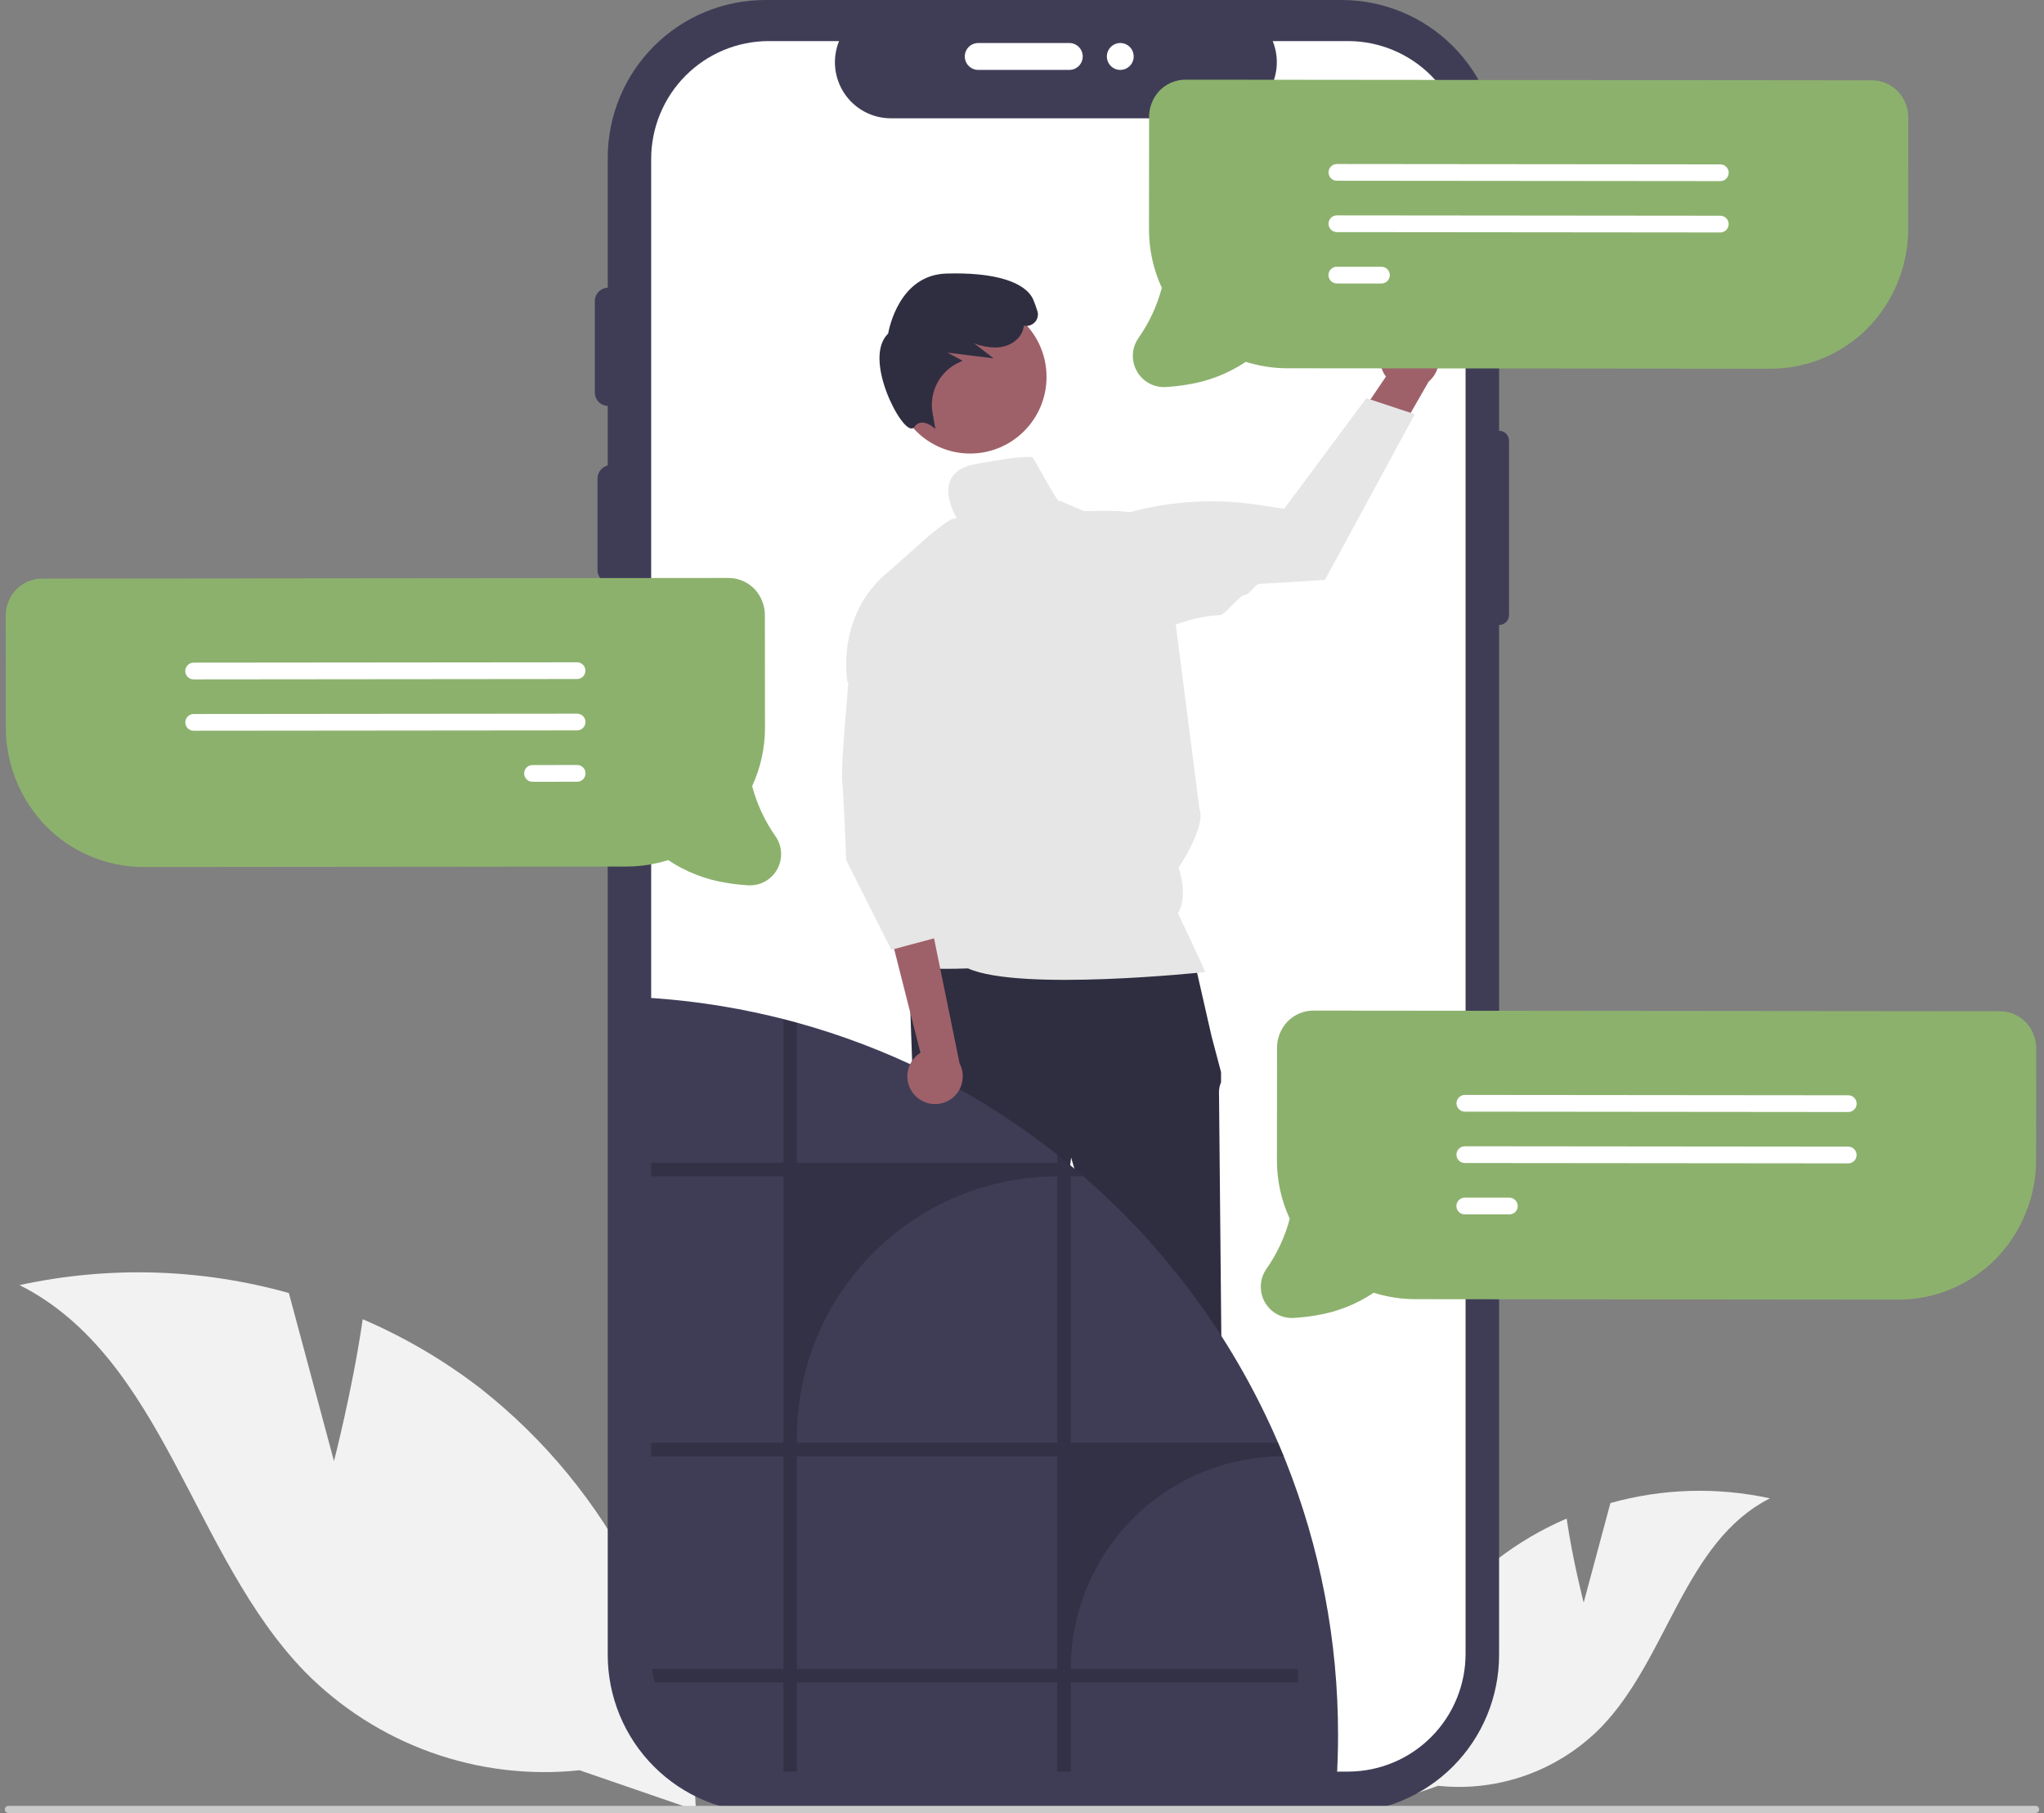 <svg width="212" height="188" viewBox="0 0 212 188" fill="none" xmlns="http://www.w3.org/2000/svg">
<rect x="0" y="0" width="212" height="188" fill="#808080" stroke="none"/>
<g clip-path="url(#clip0_142_6896)">
<path d="M164.256 166.184L167.029 155.86C172.423 154.35 178.102 154.183 183.575 155.373C174.685 159.865 172.991 171.964 166.052 179.121C163.871 181.337 161.221 183.032 158.297 184.082C155.374 185.131 152.252 185.507 149.164 185.182L142.011 187.645C142.217 182.623 143.507 177.706 145.791 173.232C148.074 168.758 151.298 164.834 155.24 161.73C157.469 160.01 159.905 158.579 162.49 157.47C163.115 161.793 164.256 166.184 164.256 166.184Z" fill="#F2F2F2"/>
<path d="M34.639 151.506L29.96 134.082C20.856 131.533 11.27 131.251 2.033 133.26C17.038 140.841 19.897 161.26 31.608 173.341C35.289 177.081 39.762 179.942 44.696 181.713C49.631 183.483 54.899 184.118 60.111 183.57L72.183 187.726C71.835 179.251 69.659 170.953 65.805 163.402C61.95 155.851 56.509 149.228 49.855 143.989C46.094 141.087 41.983 138.671 37.619 136.799C36.565 144.094 34.639 151.506 34.639 151.506Z" fill="#F2F2F2"/>
<path d="M155.483 44.669V16.375C155.483 12.032 153.762 7.867 150.699 4.796C147.637 1.725 143.482 0 139.151 0H79.365C75.033 8.20575e-07 70.879 1.725 67.816 4.796C64.753 7.867 63.032 12.032 63.032 16.375V171.595C63.032 175.938 64.753 180.103 67.816 183.174C70.879 186.245 75.033 187.971 79.365 187.971H139.151C143.482 187.971 147.637 186.245 150.699 183.174C153.762 180.103 155.483 175.938 155.483 171.595V64.808C155.618 64.808 155.752 64.782 155.877 64.73C156.002 64.678 156.116 64.602 156.212 64.506C156.307 64.41 156.383 64.296 156.435 64.171C156.487 64.046 156.513 63.911 156.513 63.776V45.702C156.513 45.428 156.405 45.165 156.212 44.971C156.018 44.778 155.756 44.669 155.483 44.669Z" fill="#3F3D56"/>
<path d="M152.007 16.488V171.483C152.008 174.703 150.741 177.793 148.482 180.081C146.224 182.369 143.156 183.672 139.945 183.706C139.901 183.71 139.856 183.712 139.812 183.711H79.734C76.5 183.711 73.398 182.422 71.111 180.129C68.824 177.836 67.539 174.726 67.539 171.483V16.488C67.539 13.245 68.824 10.135 71.111 7.842C73.398 5.549 76.5 4.261 79.734 4.26H87.025C86.667 5.143 86.53 6.1 86.627 7.048C86.725 7.996 87.053 8.905 87.583 9.696C88.113 10.487 88.829 11.135 89.667 11.583C90.506 12.031 91.441 12.266 92.392 12.267H126.643C127.592 12.264 128.527 12.028 129.364 11.579C130.201 11.13 130.916 10.482 131.445 9.692C131.974 8.901 132.302 7.993 132.399 7.046C132.497 6.099 132.361 5.142 132.004 4.26H139.812C143.046 4.261 146.148 5.549 148.435 7.842C150.722 10.135 152.007 13.245 152.007 16.488Z" fill="white"/>
<path d="M63.362 60.497C62.994 60.497 62.641 60.35 62.38 60.089C62.119 59.827 61.973 59.473 61.972 59.103V49.624C61.973 49.255 62.12 48.901 62.38 48.64C62.641 48.379 62.994 48.233 63.362 48.233C63.731 48.233 64.084 48.379 64.345 48.64C64.606 48.901 64.752 49.255 64.753 49.624V59.103C64.752 59.473 64.606 59.827 64.345 60.089C64.085 60.35 63.731 60.497 63.362 60.497Z" fill="#3F3D56"/>
<path d="M63.084 42.097C62.716 42.097 62.362 41.95 62.102 41.688C61.841 41.427 61.695 41.073 61.694 40.703V31.224C61.695 30.855 61.841 30.501 62.102 30.24C62.363 29.979 62.716 29.832 63.084 29.832C63.453 29.832 63.806 29.979 64.067 30.24C64.328 30.501 64.474 30.855 64.475 31.224V40.703C64.474 41.073 64.328 41.427 64.067 41.688C63.806 41.95 63.453 42.097 63.084 42.097Z" fill="#3F3D56"/>
<path d="M100.066 5.855C100.067 5.485 100.213 5.131 100.474 4.869C100.734 4.608 101.088 4.461 101.456 4.461H110.91C111.279 4.461 111.632 4.608 111.892 4.87C112.152 5.131 112.299 5.485 112.299 5.855C112.299 6.224 112.152 6.578 111.892 6.84C111.632 7.101 111.279 7.248 110.91 7.249H101.456C101.088 7.248 100.734 7.101 100.474 6.84C100.213 6.579 100.067 6.224 100.066 5.855Z" fill="white"/>
<path d="M63.362 76.667C62.994 76.667 62.641 76.52 62.38 76.258C62.119 75.997 61.973 75.643 61.972 75.273V65.794C61.973 65.425 62.12 65.071 62.38 64.81C62.641 64.549 62.994 64.402 63.362 64.402C63.731 64.402 64.084 64.549 64.345 64.81C64.606 65.071 64.752 65.425 64.753 65.794V75.273C64.752 75.643 64.606 75.997 64.345 76.258C64.085 76.52 63.731 76.667 63.362 76.667Z" fill="#3F3D56"/>
<path d="M116.193 7.249C116.961 7.249 117.584 6.624 117.584 5.855C117.584 5.085 116.961 4.461 116.193 4.461C115.426 4.461 114.803 5.085 114.803 5.855C114.803 6.624 115.426 7.249 116.193 7.249Z" fill="white"/>
<path d="M103.246 177.7L106.988 177.699L108.768 163.229H103.245L103.246 177.7Z" fill="#9E616A"/>
<path d="M102.291 176.475L103.344 176.475L107.456 174.798L109.66 176.474C110.906 176.475 112.1 176.971 112.981 177.854C113.862 178.737 114.357 179.934 114.357 181.183V181.336L102.291 181.336L102.291 176.475Z" fill="#2F2E41"/>
<path d="M120.63 177.7L124.371 177.699L126.151 163.229H120.629L120.63 177.7Z" fill="#9E616A"/>
<path d="M119.675 176.475L120.728 176.475L124.84 174.798L127.044 176.474H127.044C128.29 176.475 129.484 176.971 130.365 177.854C131.246 178.737 131.74 179.934 131.741 181.183V181.336L119.675 181.336L119.675 176.475Z" fill="#2F2E41"/>
<path d="M123.621 98.508L94.221 99.278L94.733 113.631C94.733 113.631 94.221 117.476 95.244 118.501C96.266 119.527 96.778 119.527 96.266 121.321C95.755 123.115 98.457 126.046 98.129 126.375C97.8 126.704 97.034 128.498 97.034 128.498L99.59 143.108C99.59 143.108 101.379 168.483 101.891 168.996C102.402 169.509 102.913 168.996 102.402 170.278C101.891 171.559 101.379 171.047 101.891 171.559C102.344 172.049 102.77 172.562 103.169 173.097H109.35C109.35 173.097 109.816 170.534 109.816 170.278C109.816 170.021 110.327 168.483 110.327 168.227C110.327 167.971 109.875 167.518 109.875 167.518C109.719 166.997 109.613 166.462 109.56 165.92C109.56 165.408 108.026 145.671 108.026 145.671L111.094 120.039L118.508 145.158C118.508 145.158 118.508 167.202 119.019 167.714C119.53 168.227 119.53 167.971 119.275 168.996C119.019 170.021 117.996 169.765 118.763 170.534C119.53 171.303 119.786 170.021 119.53 171.303L119.275 172.584L126.944 172.694C126.944 172.694 127.967 170.534 127.455 169.765C126.944 168.996 126.975 169.206 127.598 167.947C128.222 166.689 128.478 166.433 128.222 166.176C127.967 165.92 127.967 164.557 127.967 164.557L126.688 140.032C126.688 140.032 126.433 114.144 126.433 113.375C126.413 112.979 126.486 112.585 126.645 112.222V111.178L125.666 107.48L123.621 98.508Z" fill="#2F2E41"/>
<path d="M100.62 47.029C104.997 47.029 108.545 43.471 108.545 39.083C108.545 34.695 104.997 31.137 100.62 31.137C96.243 31.137 92.695 34.695 92.695 39.083C92.695 43.471 96.243 47.029 100.62 47.029Z" fill="#9E616A"/>
<path d="M97.019 44.488L96.699 44.23C96.692 44.225 96.084 43.741 95.502 43.826C95.37 43.848 95.244 43.898 95.132 43.973C95.02 44.047 94.925 44.145 94.854 44.259C94.813 44.322 94.755 44.371 94.686 44.4C94.617 44.43 94.541 44.438 94.468 44.424C93.714 44.305 92.352 42.068 91.667 39.821C91.243 38.435 90.745 35.924 92.118 34.586C92.225 33.98 93.32 28.52 98.137 28.368C103.092 28.21 106.391 29.213 107.187 31.115C107.322 31.439 107.459 31.82 107.593 32.247C107.661 32.456 107.67 32.68 107.616 32.893C107.563 33.105 107.451 33.299 107.293 33.451C107.149 33.591 106.973 33.693 106.781 33.748C106.588 33.803 106.385 33.809 106.189 33.766C106.165 34.011 106.101 34.249 106 34.472C105.567 35.413 104.478 36.027 103.224 36.037C102.482 36.026 101.747 35.884 101.053 35.617L103.058 37.163L98.267 36.566L99.836 37.407L99.522 37.557C98.546 37.99 97.741 38.736 97.233 39.677C96.725 40.618 96.541 41.701 96.712 42.758L97.019 44.488Z" fill="#2F2E41"/>
<path d="M122.177 94.71C123.292 92.78 122.23 89.99 122.23 89.99C122.23 89.99 125.115 85.714 124.407 83.89L121.01 57.496C121.01 57.496 119.948 54.657 117.47 53.237C116.79 52.848 113.222 53.001 112.439 53.008L109.898 51.918C109.75 52.459 106.978 46.824 106.964 47.385C105.194 47.385 104.054 47.629 101.3 48.094C96.519 48.902 98.928 53.233 99.231 53.745C99.109 53.753 98.988 53.77 98.869 53.795C98.246 53.913 96.122 55.754 96.122 55.754L92.324 59.136C86.6 63.64 87.882 70.667 87.882 70.667L96.228 79.088L92.572 95.984C92.572 95.984 94.126 98.493 93.322 99.619C92.519 100.744 100.401 100.421 100.401 100.421C105.841 102.852 125.008 100.797 125.008 100.797C124.743 100.101 122.177 94.71 122.177 94.71Z" fill="#E6E6E6"/>
<path d="M0.867 188H211.133C211.23 188 211.323 187.961 211.392 187.892C211.46 187.823 211.499 187.729 211.499 187.632C211.499 187.534 211.46 187.441 211.392 187.371C211.323 187.302 211.23 187.263 211.133 187.263H0.867C0.77 187.263 0.677 187.302 0.608 187.371C0.54 187.441 0.501 187.534 0.501 187.632C0.501 187.729 0.54 187.823 0.608 187.892C0.677 187.961 0.77 188 0.867 188Z" fill="#CACACA"/>
<path d="M138.78 179.927C138.78 181.533 138.73 183.126 138.629 184.705C138.585 184.71 138.541 184.712 138.496 184.711H78.421C75.703 184.711 73.063 183.8 70.919 182.124C68.776 180.448 67.252 178.103 66.59 175.46C66.474 174.998 66.386 174.53 66.327 174.058C66.259 173.536 66.225 173.01 66.226 172.483V103.41C70.848 103.639 75.44 104.29 79.945 105.353C80.387 105.455 80.825 105.564 81.26 105.675C81.288 105.681 81.316 105.69 81.343 105.697C81.784 105.808 82.223 105.926 82.658 106.046C91.945 108.604 100.663 112.907 108.348 118.728C108.789 119.06 109.227 119.4 109.662 119.743L109.746 119.808C110.474 120.384 111.191 120.974 111.896 121.578C112.054 121.711 112.211 121.847 112.365 121.986C112.745 122.314 113.125 122.649 113.495 122.986C121.689 130.381 128.195 139.464 132.565 149.613C132.711 149.944 132.849 150.278 132.988 150.612C133.044 150.748 133.099 150.884 133.155 151.02C133.207 151.144 133.257 151.268 133.306 151.392C136.934 160.465 138.792 170.152 138.78 179.927Z" fill="#3F3D56"/>
<path opacity="0.2" d="M111.06 173.059C111.06 170.165 111.628 167.299 112.732 164.625C113.837 161.951 115.456 159.521 117.497 157.474C119.538 155.428 121.962 153.805 124.629 152.697C127.296 151.59 130.154 151.02 133.041 151.02H133.155C133.099 150.884 133.044 150.748 132.988 150.612C132.849 150.278 132.711 149.944 132.565 149.613H111.06V121.987H112.365C112.211 121.847 112.054 121.711 111.896 121.578C111.19 120.975 110.473 120.385 109.746 119.808L109.662 119.743V120.579H82.658V106.046C82.223 105.926 81.784 105.808 81.343 105.697C81.315 105.691 81.288 105.681 81.26 105.675V120.579H67.54V121.987H81.26V149.613H67.54V151.02H81.26V173.059H67.642C67.701 173.531 67.788 173.999 67.904 174.46H81.26V183.711H82.658V174.46H109.662V183.711H111.06V174.46H134.621V173.059H111.06ZM109.662 173.059H82.658V151.02H109.662V173.059ZM109.662 149.613H82.658V149.062C82.658 141.881 85.503 134.994 90.567 129.917C95.632 124.839 102.5 121.987 109.662 121.987V149.613Z" fill="black"/>
<path d="M94.83 113.512C94.552 113.199 94.347 112.83 94.227 112.429C94.107 112.028 94.077 111.606 94.138 111.192C94.198 110.778 94.349 110.382 94.579 110.033C94.808 109.683 95.112 109.389 95.467 109.17L91.867 94.978L96.789 96.87L99.525 110.271C99.853 110.894 99.941 111.616 99.773 112.3C99.605 112.984 99.192 113.583 98.614 113.982C98.035 114.382 97.33 114.554 96.633 114.468C95.935 114.381 95.294 114.041 94.83 113.512Z" fill="#9E616A"/>
<path d="M88.204 67.968L87.759 73.635C87.759 73.635 87.206 79.861 87.351 81.012C87.496 82.164 87.765 89.194 87.765 89.194L92.451 98.488L97.761 97.069L97.443 92.709L97.761 96.714L98.469 93.165L96.699 87.132L97.761 85.003L97.225 77.855L88.204 67.968Z" fill="#E6E6E6"/>
<path d="M210.295 106.206C209.67 105.462 208.783 104.989 207.819 104.884C207.682 104.869 207.544 104.861 207.406 104.861L136.244 104.795C135.729 104.793 135.219 104.897 134.746 105.101C134.272 105.304 133.845 105.603 133.492 105.979C132.811 106.721 132.438 107.697 132.451 108.706L132.441 120.296C132.435 122.396 132.889 124.472 133.77 126.377C133.278 128.246 132.456 130.012 131.343 131.591C130.997 132.091 130.799 132.679 130.771 133.287C130.743 133.895 130.886 134.499 131.185 135.029C131.484 135.559 131.926 135.994 132.461 136.283C132.995 136.572 133.6 136.705 134.206 136.665C134.956 136.618 135.703 136.533 136.445 136.409C138.602 136.071 140.661 135.267 142.478 134.053C143.877 134.494 145.334 134.719 146.8 134.72L196.838 134.767C198.726 134.774 200.595 134.404 202.339 133.68C204.082 132.956 205.665 131.891 206.994 130.548C209.703 127.776 211.208 124.042 211.181 120.161L211.191 108.784C211.207 107.845 210.89 106.932 210.295 106.206Z" fill="#8CB16D"/>
<path d="M191.702 115.312L151.929 115.275C151.815 115.275 151.702 115.252 151.597 115.209C151.492 115.165 151.397 115.101 151.317 115.02C151.237 114.94 151.173 114.844 151.13 114.739C151.086 114.633 151.064 114.52 151.064 114.406C151.064 114.292 151.087 114.18 151.13 114.074C151.174 113.969 151.238 113.874 151.318 113.793C151.398 113.713 151.494 113.649 151.599 113.605C151.704 113.562 151.817 113.539 151.93 113.54L191.704 113.577C191.933 113.577 192.153 113.669 192.315 113.831C192.477 113.994 192.568 114.215 192.568 114.445C192.568 114.675 192.477 114.896 192.314 115.059C192.152 115.221 191.931 115.312 191.702 115.312Z" fill="white"/>
<path d="M191.697 120.638L151.924 120.601C151.81 120.601 151.698 120.578 151.593 120.534C151.488 120.491 151.392 120.427 151.312 120.346C151.232 120.265 151.168 120.17 151.125 120.064C151.081 119.959 151.059 119.846 151.059 119.732C151.059 119.618 151.082 119.506 151.125 119.4C151.169 119.295 151.233 119.2 151.313 119.119C151.394 119.039 151.489 118.975 151.594 118.931C151.699 118.888 151.812 118.865 151.925 118.865L191.699 118.903C191.928 118.903 192.148 118.995 192.31 119.157C192.472 119.32 192.563 119.541 192.563 119.771C192.563 120.001 192.472 120.222 192.309 120.384C192.147 120.547 191.927 120.638 191.697 120.638Z" fill="white"/>
<path d="M156.554 125.931L151.919 125.926C151.805 125.926 151.693 125.904 151.588 125.86C151.483 125.816 151.387 125.752 151.307 125.672C151.227 125.591 151.163 125.495 151.12 125.39C151.076 125.285 151.054 125.172 151.054 125.058C151.054 124.944 151.077 124.831 151.12 124.726C151.164 124.621 151.228 124.525 151.308 124.445C151.389 124.364 151.484 124.3 151.589 124.257C151.694 124.213 151.807 124.191 151.92 124.191L156.555 124.195C156.785 124.196 157.004 124.288 157.166 124.451C157.328 124.614 157.419 124.834 157.418 125.064C157.418 125.294 157.327 125.514 157.165 125.677C157.003 125.839 156.783 125.931 156.554 125.931Z" fill="white"/>
<path d="M1.488 61.343C2.113 60.6 3 60.126 3.964 60.021C4.101 60.006 4.239 59.999 4.377 59.999L75.539 59.932C76.054 59.93 76.564 60.034 77.037 60.238C77.511 60.442 77.938 60.74 78.291 61.116C78.972 61.858 79.345 62.834 79.332 63.843L79.342 75.433C79.348 77.533 78.894 79.609 78.013 81.514C78.505 83.383 79.326 85.149 80.44 86.728C80.786 87.228 80.984 87.816 81.012 88.424C81.04 89.032 80.897 89.636 80.598 90.166C80.299 90.696 79.857 91.131 79.322 91.42C78.788 91.709 78.183 91.842 77.577 91.802C76.827 91.755 76.08 91.67 75.338 91.546C73.181 91.208 71.122 90.404 69.305 89.19C67.906 89.631 66.449 89.856 64.983 89.857L14.945 89.904C13.057 89.911 11.188 89.541 9.444 88.817C7.701 88.093 6.118 87.028 4.789 85.686C2.08 82.913 0.575 79.179 0.602 75.298L0.592 63.922C0.576 62.983 0.893 62.069 1.488 61.343Z" fill="#8CB16D"/>
<path d="M19.215 69.583C19.215 69.353 19.306 69.132 19.468 68.969C19.63 68.806 19.85 68.715 20.079 68.714L59.853 68.677C60.082 68.677 60.303 68.768 60.465 68.931C60.627 69.093 60.719 69.314 60.719 69.544C60.719 69.774 60.628 69.995 60.466 70.158C60.304 70.32 60.084 70.412 59.854 70.412L20.081 70.45C19.852 70.45 19.632 70.358 19.469 70.196C19.307 70.033 19.215 69.813 19.215 69.583Z" fill="white"/>
<path d="M19.22 74.908C19.22 74.678 19.311 74.458 19.473 74.295C19.635 74.132 19.855 74.04 20.084 74.04L59.858 74.003C60.087 74.002 60.307 74.094 60.47 74.256C60.632 74.419 60.724 74.639 60.724 74.87C60.724 75.1 60.633 75.32 60.471 75.483C60.309 75.646 60.089 75.738 59.859 75.738L20.086 75.775C19.857 75.775 19.637 75.684 19.474 75.521C19.312 75.359 19.22 75.138 19.22 74.908Z" fill="white"/>
<path d="M54.363 80.201C54.363 79.971 54.454 79.751 54.616 79.588C54.778 79.425 54.998 79.333 55.228 79.333L59.863 79.328C60.092 79.328 60.312 79.419 60.475 79.582C60.637 79.745 60.729 79.965 60.729 80.195C60.729 80.425 60.638 80.646 60.476 80.809C60.314 80.972 60.094 81.064 59.864 81.064L55.229 81.068C55 81.068 54.78 80.977 54.617 80.814C54.455 80.652 54.364 80.431 54.363 80.201Z" fill="white"/>
<path d="M144.817 34.516C144.421 34.715 144.073 34.999 143.797 35.348C143.522 35.697 143.327 36.101 143.224 36.534C143.122 36.967 143.115 37.417 143.205 37.852C143.295 38.287 143.479 38.698 143.744 39.054L137.694 47.999L143.295 48.072L148.182 39.566C148.75 39.08 149.12 38.402 149.222 37.66C149.324 36.919 149.152 36.166 148.737 35.543C148.322 34.92 147.694 34.472 146.972 34.283C146.249 34.094 145.483 34.177 144.817 34.516Z" fill="#9E616A"/>
<path d="M146.739 42.952L137.417 60.137L137.334 60.142C137.266 60.147 134.3 60.344 130.678 60.541C130.067 60.574 129.707 61.661 129.07 61.693C128.631 61.715 127.01 63.758 126.567 63.779C122.619 63.967 120.354 65.776 118.852 65.635C116.816 65.465 114.104 59.849 112.624 58.436L112.59 58.399L112.584 58.349C112.481 57.318 112.731 56.283 113.293 55.414C113.855 54.545 114.695 53.894 115.676 53.568C120.419 52.02 125.455 51.598 130.389 52.337L133.194 52.76L141.711 41.291L146.739 42.952Z" fill="#E6E6E6"/>
<path d="M197.026 9.674C196.401 8.93 195.514 8.457 194.55 8.352C194.413 8.337 194.275 8.329 194.137 8.329L122.975 8.262C122.46 8.261 121.95 8.365 121.476 8.568C121.003 8.772 120.576 9.071 120.223 9.447C119.541 10.189 119.169 11.165 119.182 12.174L119.171 23.764C119.166 25.864 119.62 27.939 120.501 29.845C120.009 31.714 119.187 33.48 118.074 35.058C117.728 35.559 117.529 36.147 117.501 36.755C117.473 37.363 117.617 37.967 117.916 38.497C118.215 39.027 118.657 39.461 119.192 39.751C119.726 40.04 120.331 40.172 120.937 40.132C121.687 40.086 122.434 40.001 123.175 39.877C125.333 39.538 127.391 38.734 129.209 37.521C130.607 37.962 132.065 38.187 133.53 38.188L183.569 38.234C185.456 38.241 187.326 37.872 189.07 37.148C190.813 36.424 192.396 35.359 193.725 34.016C196.434 31.244 197.939 27.51 197.912 23.629L197.922 12.252C197.938 11.313 197.62 10.399 197.026 9.674Z" fill="#8CB16D"/>
<path d="M178.433 18.78L138.659 18.743C138.546 18.742 138.433 18.72 138.328 18.676C138.223 18.633 138.128 18.569 138.048 18.488C137.967 18.407 137.904 18.312 137.86 18.206C137.817 18.101 137.795 17.988 137.795 17.874C137.795 17.76 137.817 17.647 137.861 17.542C137.905 17.437 137.968 17.341 138.049 17.261C138.129 17.18 138.225 17.117 138.33 17.073C138.435 17.03 138.547 17.007 138.661 17.007L178.434 17.045C178.664 17.045 178.884 17.136 179.046 17.299C179.208 17.462 179.299 17.683 179.299 17.913C179.299 18.143 179.207 18.364 179.045 18.526C178.882 18.689 178.662 18.78 178.433 18.78Z" fill="white"/>
<path d="M178.428 24.106L138.654 24.069C138.425 24.068 138.205 23.977 138.043 23.814C137.881 23.651 137.79 23.43 137.79 23.2C137.79 22.97 137.881 22.749 138.044 22.587C138.206 22.424 138.426 22.333 138.656 22.333L178.429 22.37C178.659 22.371 178.879 22.462 179.041 22.625C179.203 22.788 179.294 23.009 179.294 23.239C179.294 23.469 179.202 23.69 179.04 23.852C178.877 24.015 178.657 24.106 178.428 24.106Z" fill="white"/>
<path d="M143.284 29.399L138.649 29.394C138.536 29.394 138.423 29.372 138.318 29.328C138.213 29.284 138.118 29.22 138.038 29.14C137.958 29.059 137.894 28.963 137.85 28.858C137.807 28.753 137.785 28.64 137.785 28.526C137.785 28.412 137.808 28.299 137.851 28.194C137.895 28.089 137.959 27.993 138.039 27.913C138.119 27.832 138.215 27.768 138.32 27.725C138.425 27.681 138.537 27.659 138.651 27.659L143.286 27.663C143.515 27.664 143.735 27.756 143.897 27.919C144.059 28.081 144.149 28.302 144.149 28.532C144.149 28.762 144.058 28.982 143.896 29.145C143.734 29.307 143.514 29.398 143.284 29.399Z" fill="white"/>
</g>
<defs>
<clipPath id="clip0_142_6896">
<rect width="211" height="188" fill="white" transform="translate(0.5)"/>
</clipPath>
</defs>
</svg>
